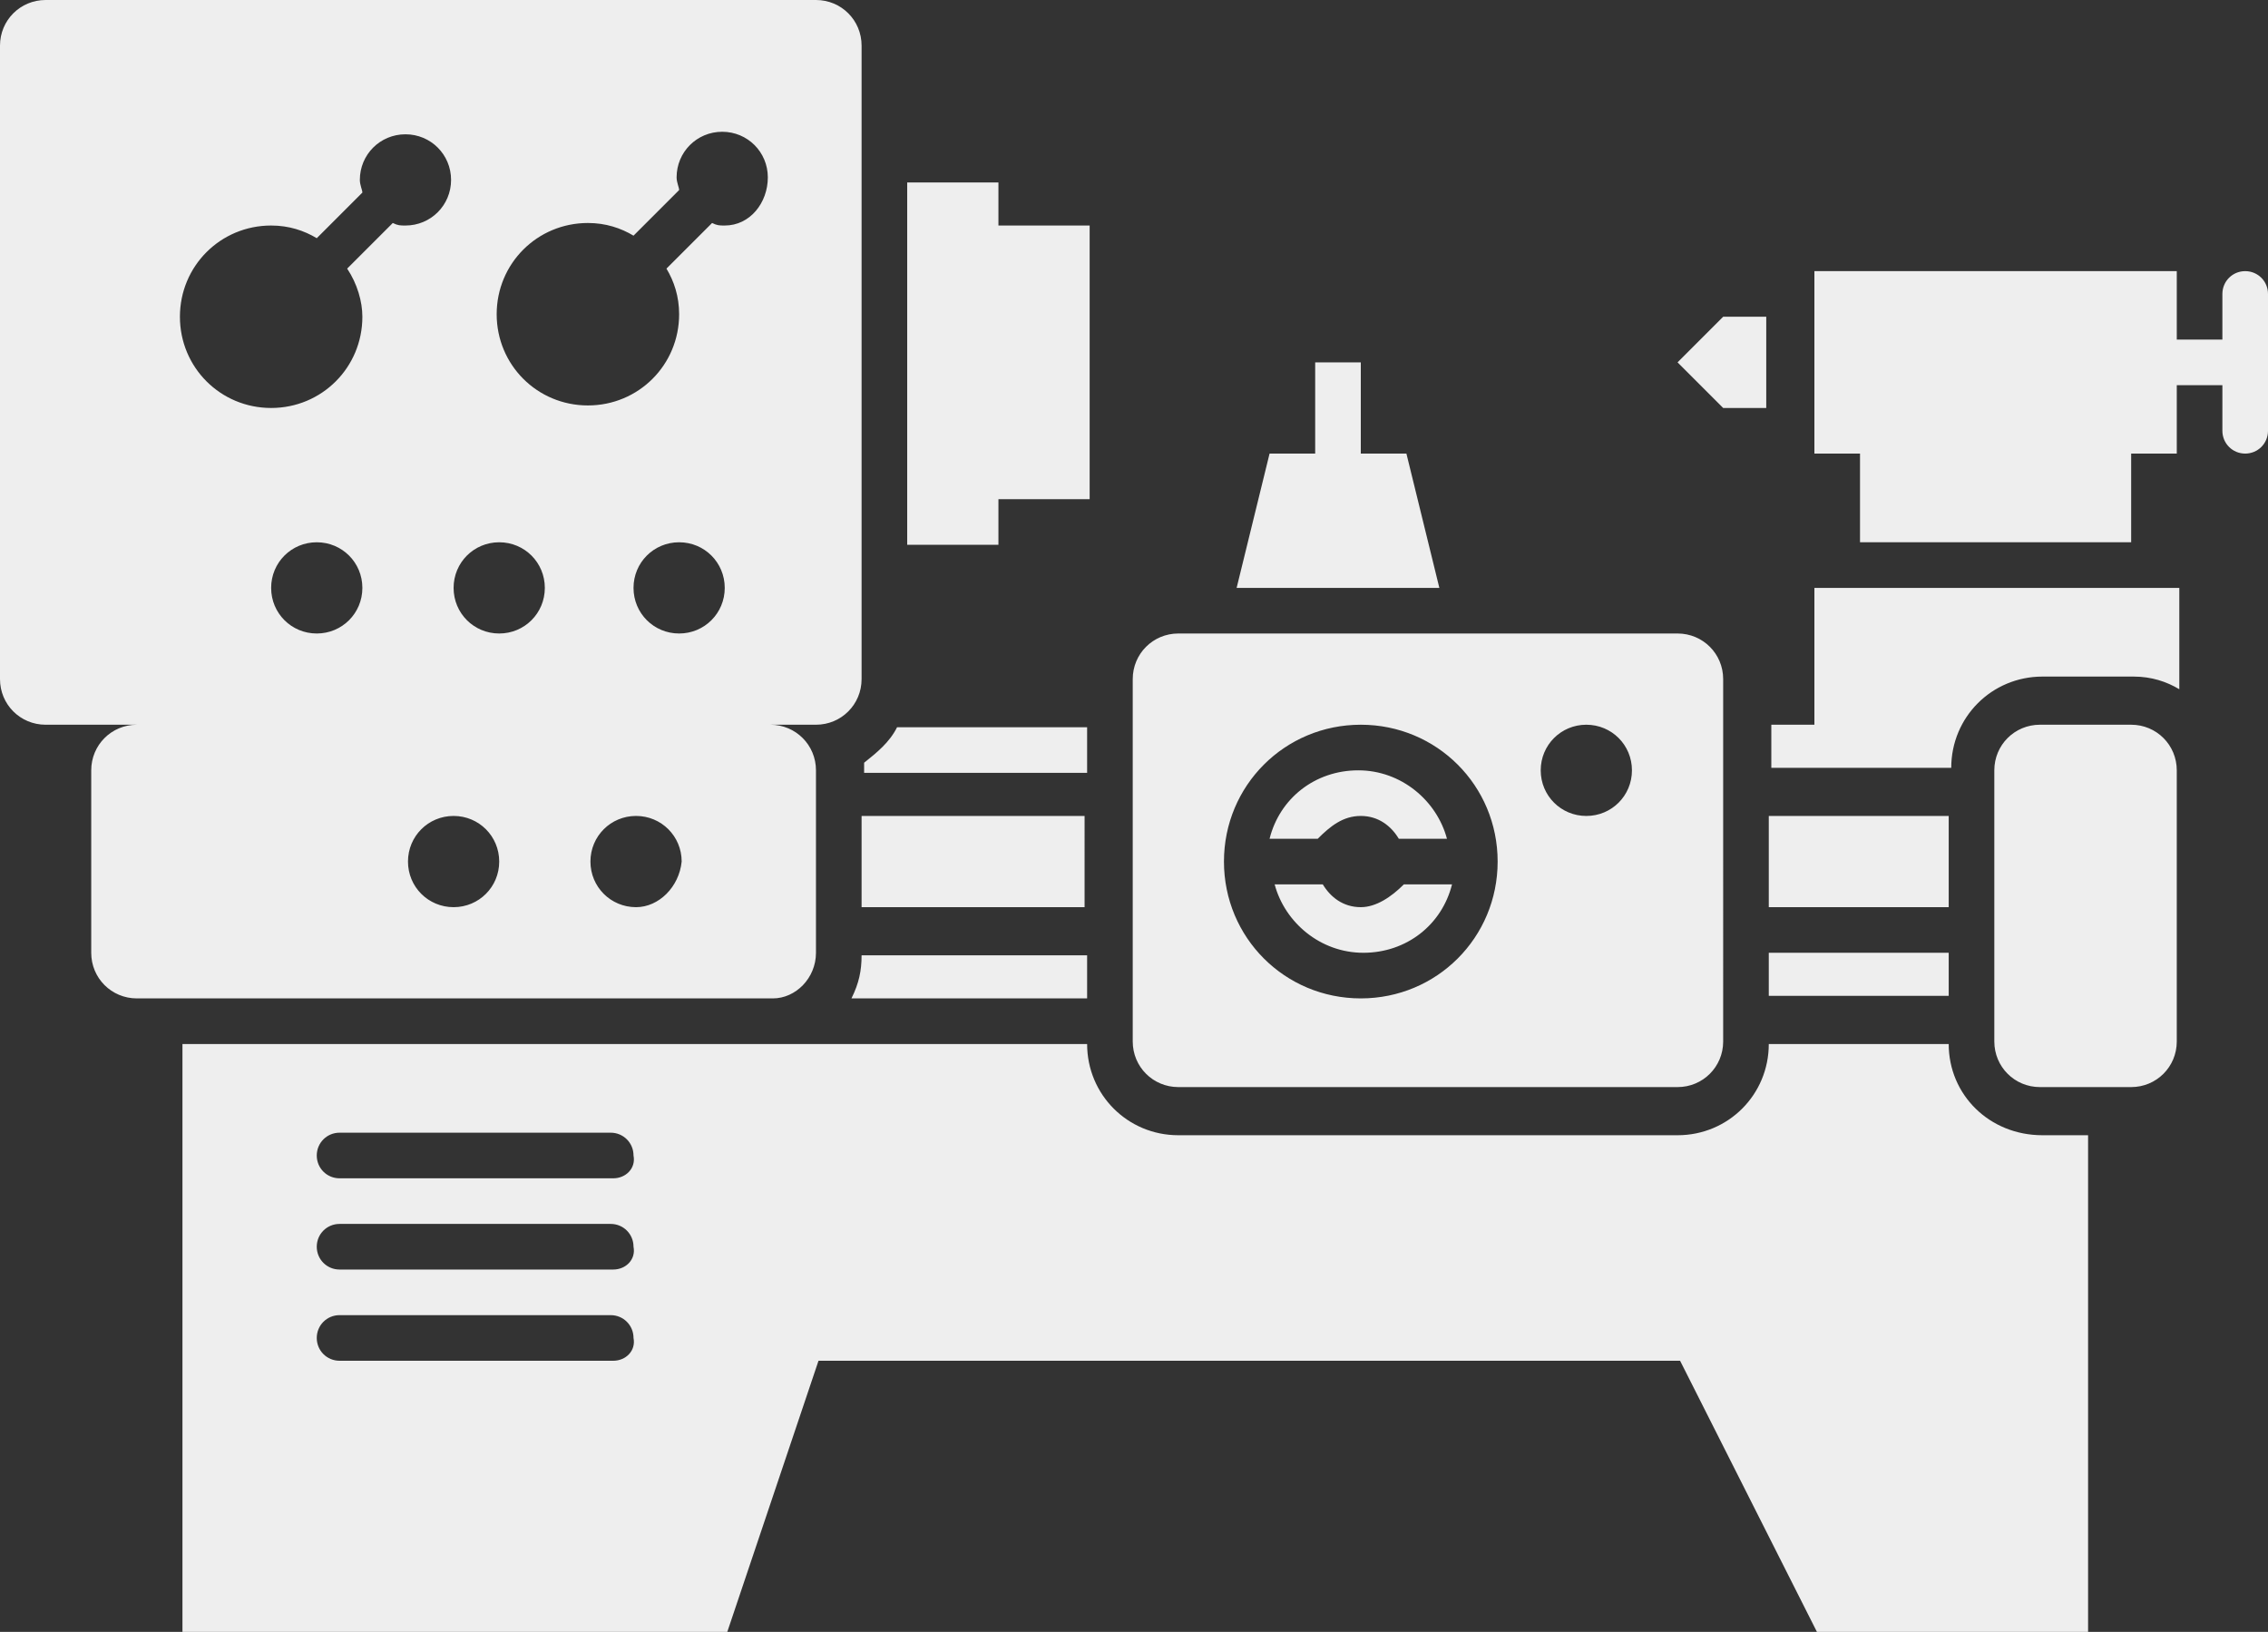 <?xml version="1.0" encoding="utf-8"?>
<!-- Generator: Adobe Illustrator 18.0.0, SVG Export Plug-In . SVG Version: 6.00 Build 0)  -->
<!DOCTYPE svg PUBLIC "-//W3C//DTD SVG 1.1//EN" "http://www.w3.org/Graphics/SVG/1.1/DTD/svg11.dtd">
<svg version="1.1" xmlns="http://www.w3.org/2000/svg" xmlns:xlink="http://www.w3.org/1999/xlink" x="0px" y="0px"
	 viewBox="0 0 89.5 64.4" enable-background="new 0 0 89.5 64.4" xml:space="preserve">
<rect x="0" y="0" width="89.5" height="64.4" fill="#333333" stroke="none"/>
<g id="_x2014_ÎÓÈ_x5F_1" display="none">
	<rect x="-446.3" y="-336" display="inline" fill="#22313F" width="570" height="450"/>
</g>
<g id="_x2014_ÎÓÈ_x5F_2" display="none">
	<g display="inline">
		<path fill="#10AAC3" d="M-303.8-289.5v83.3c0,11.5-9.3,20.8-20.8,20.8h-83.3c-11.5,0-20.8-9.3-20.8-20.8v-83.3
			c0-11.5,9.3-20.8,20.8-20.8h83.3C-313.1-310.4-303.8-301-303.8-289.5z"/>
		<path opacity="0.3" d="M-372.8-285.2c0.5-0.8,1.9-1.4,3.7-1.4c2.1,0,3.9,0.9,3.9,1.9v4l-1.9,1.8h3.8v4l-1.9,1.8h7.7
			c1.1,0,1.9,0.9,1.9,1.9v5.2l2.2-2.1c0.2-0.4,0.4-0.6,0.7-0.6c0.5,0,1,0.8,1,1.8v10.8c0,0.9-0.4,1.6-0.8,1.7l-8,8.1v8.1l-1.9,1.8
			h8.1l3-3c0.3-0.5,0.9-0.9,1.6-0.9h5.8c1.1,0,1.9,0.9,1.9,1.9v13.6c0,0.7-0.4,1.2-0.9,1.6l-9.9,10h5v3.9l-23.7,23.8h-36.4
			c-11.5,0-20.8-9.3-20.8-20.8v-23.1L-372.8-285.2z"/>
		<path fill="#EEEEEE" d="M-373.8-262c0.8-0.8,0.8-2,0-2.7c-0.8-0.8-2-0.8-2.7,0c-0.8,0.8-0.8,2,0,2.7
			C-375.8-261.2-374.6-261.2-373.8-262z M-380.8-253.7h23.2c1.1,0,1.9-0.9,1.9-1.9v-4.8h1.9v4.4c0,1,0.4,1.8,1,1.8
			c0.5,0,1-0.8,1-1.8v-10.8c0-1-0.4-1.8-1-1.8c-0.5,0-1,0.8-1,1.8v4.4h-1.9v-8.7c0-1.1-0.9-1.9-1.9-1.9h-23.2
			c-1.1,0-1.9,0.9-1.9,1.9v15.5C-382.7-254.5-381.8-253.7-380.8-253.7z M-366.3-266.1c1.3-1.3,3.1-1.4,4.6-0.6l2.2-0.7l-0.7,2.2
			c0.8,1.5,0.6,3.4-0.6,4.6c-1.5,1.5-4,1.5-5.5,0C-367.8-262.1-367.8-264.6-366.3-266.1z M-377.9-266.1c1.3-1.3,3.1-1.4,4.6-0.6
			l2.2-0.7l-0.7,2.2c0.8,1.5,0.6,3.4-0.6,4.6c-1.5,1.5-4,1.5-5.5,0C-379.5-262.1-379.5-264.6-377.9-266.1z M-362.2-262
			c0.8-0.8,0.8-2,0-2.7c-0.8-0.8-2-0.8-2.7,0c-0.8,0.8-0.8,2,0,2.7C-364.2-261.2-363-261.2-362.2-262z M-363.4-220.8l7.8-7.8h-27.3
			l7.8,7.8H-363.4z M-365.3-284.6c0-1.1-1.7-1.9-3.9-1.9c-2.1,0-3.9,0.9-3.9,1.9v4h7.7V-284.6z M-375-238.1v-13.7h-2.8v13.7H-375z
			 M-360.6-238.1v-13.7h-2.8v13.7H-360.6z M-363.4-278.8H-375v4h11.6V-278.8z M-363.4-218.9H-375v5.9h-15.5v3.9h42.6v-3.9h-15.5
			V-218.9z M-365.3-251.8h-7.7v4h7.7V-251.8z M-344-240.1h-5.8c-1.1,0-1.9,0.9-1.9,1.9v13.6c0,1.1,0.9,1.9,1.9,1.9h5.8
			c1.1,0,1.9-0.9,1.9-1.9v-13.6C-342.1-239.3-342.9-240.1-344-240.1z M-346.9-226.6c-1.1,0-1.9-0.9-1.9-1.9c0-1.1,0.9-1.9,1.9-1.9
			c1.1,0,1.9,0.9,1.9,1.9C-345-227.4-345.8-226.6-346.9-226.6z M-346.9-232.4c-1.1,0-1.9-0.9-1.9-1.9c0-1.1,0.9-1.9,1.9-1.9
			c1.1,0,1.9,0.9,1.9,1.9C-345-233.3-345.8-232.4-346.9-232.4z M-369.2-242.1l1.9-1.9v-2h-3.9v2L-369.2-242.1z M-353.6-236.3h-34.9
			v5.8h34.9V-236.3z"/>
	</g>
</g>
<g id="_x2014_ÎÓÈ_x5F_3" display="none">
	<g display="inline">
		<path fill="#F39C12" d="M-166.8-289.5v83.3c0,11.5-9.3,20.8-20.8,20.8h-83.3c-11.5,0-20.8-9.3-20.8-20.8v-83.3
			c0-11.5,9.3-20.8,20.8-20.8h83.3C-176.1-310.4-166.8-301-166.8-289.5z"/>
		<path opacity="0.3" d="M-243.8-283.7c1.8-2.2,6.6-3.2,14.5-3.2c10.2,0,15.3,1.8,15.3,5.3v29.1l-1.9,1.8h13.8v4.2l-6.3,6.2v29.7
			c0,0.6-0.3,1.1-0.8,1.4l-23.8,23.8h-38c-11.5,0-20.8-9.3-20.8-20.8v-29.5L-243.8-283.7z"/>
		<path fill="#EEEEEE" d="M-241.8-281.6c0-1.4,5.6-2.6,12.6-2.6c6.9,0,12.6,1.2,12.6,2.6v29.1h2.8v-29.1c0-3.5-5.2-5.3-15.3-5.3
			c-10.2,0-15.3,1.8-15.3,5.3v29.1h2.8V-281.6z M-256.5-250.7v4.2h54.4v-4.2H-256.5z M-223-267.2h-3.1c0,1.7-1.4,3.1-3.1,3.1
			s-3.1-1.4-3.1-3.1h-3.1c0,3.5,2.8,6.3,6.3,6.3C-225.8-260.9-223-263.7-223-267.2z M-229.3-277.4c-4.6,0-8.4,3.8-8.4,8.4h16.7
			C-220.9-273.6-224.6-277.4-229.3-277.4z M-237.6-252.5h16.7v-4.2h-16.7V-252.5z M-239.1-232.5c-0.5-0.5-0.7-1.3-0.5-2l-1.6-1.6
			c-0.9,1.6-0.7,3.7,0.6,5.1c1.4,1.4,3.5,1.6,5.1,0.6l-1.6-1.6C-237.8-231.7-238.6-231.9-239.1-232.5z M-210.4-244.4h-37.7
			c-1.2,0-2.1,0.8-2.1,1.8v32c0,1,0.9,1.8,2.1,1.8h37.7c1.1,0,2.1-0.8,2.1-1.8v-32C-208.3-243.6-209.3-244.4-210.4-244.4z
			 M-239.7-219.3c-1.2,0-2.1-0.9-2.1-2.1c0-1.2,0.9-2.1,2.1-2.1c1.2,0,2.1,0.9,2.1,2.1C-237.6-220.2-238.6-219.3-239.7-219.3z
			 M-233.5-219.3c-1.2,0-2.1-0.9-2.1-2.1c0-1.2,0.9-2.1,2.1-2.1c1.2,0,2.1,0.9,2.1,2.1C-231.4-220.2-232.3-219.3-233.5-219.3z
			 M-233.2-229.5c-2.4,2.5-6.4,2.5-8.9,0c-2.5-2.5-2.5-6.4,0-8.9c2.5-2.5,6.4-2.5,8.9,0C-230.7-235.9-230.7-231.9-233.2-229.5z
			 M-213.6-213h-12.6c-0.6,0-1-0.5-1-1c0-0.6,0.5-1,1-1h12.6c0.6,0,1,0.5,1,1C-212.5-213.5-213-213-213.6-213z M-213.6-217.2h-12.6
			c-0.6,0-1-0.5-1-1c0-0.6,0.5-1.1,1-1.1h12.6c0.6,0,1,0.5,1,1.1C-212.5-217.7-213-217.2-213.6-217.2z M-213.6-221.4h-12.6
			c-0.6,0-1-0.5-1-1.1c0-0.6,0.5-1,1-1h12.6c0.6,0,1,0.5,1,1C-212.5-221.8-213-221.4-213.6-221.4z M-214.6-236c-0.2,0-0.4,0-0.5-0.1
			l-2.1,2.1c0.4,0.6,0.6,1.3,0.6,2.1c0,2.3-1.9,4.2-4.2,4.2c-2.3,0-4.2-1.9-4.2-4.2c0-2.3,1.9-4.2,4.2-4.2c0.8,0,1.5,0.2,2.1,0.6
			l2.1-2.2c0-0.2-0.1-0.3-0.1-0.5c0-1.2,0.9-2.1,2.1-2.1c1.2,0,2.1,0.9,2.1,2.1C-212.5-237-213.5-236-214.6-236z M-239.8-237.5
			l1.6,1.6c0.7-0.2,1.5,0,2,0.5c0.5,0.5,0.7,1.3,0.5,2l1.6,1.6c0.9-1.6,0.7-3.7-0.6-5.1C-236.1-238.3-238.1-238.5-239.8-237.5z"/>
	</g>
</g>
<g id="_x2014_ÎÓÈ_x5F_4" display="none">
	<g display="inline">
		<path fill="#2FCC58" d="M-29.8-289.5v83.3c0,11.5-9.3,20.8-20.8,20.8h-83.3c-11.5,0-20.8-9.3-20.8-20.8v-83.3
			c0-11.5,9.3-20.8,20.8-20.8h83.3C-39.1-310.4-29.8-301-29.8-289.5z"/>
		<path opacity="0.3" d="M-111.3-277.9c0.3-0.5,0.9-0.9,1.6-0.9h11.2l6.4-6.4c0.5-0.8,1.9-1.4,3.7-1.4c2.1,0,3.9,0.9,3.9,1.9v4
			l-1.9,1.8h1.9c1.1,0,1.9,0.9,1.9,1.9v1.9c0,0.7-0.4,1.3-0.9,1.6l-4.1,4.2h24.4v7.7l-3.9,3.8v13.7l-1.9,1.8h5.3
			c1.3,0,2.4,0.9,2.4,1.9v25.2c0,0,0,0.1,0,0.1l-1.8,1.8h3.8v3.9L-83-185.4h-50.9c-11.5,0-20.8-9.3-20.8-20.8v-28.3L-111.3-277.9z"
			/>
		<path fill="#EEEEEE" d="M-109.7-273h25.2c1.1,0,1.9-0.9,1.9-1.9v-1.9c0-1.1-0.9-1.9-1.9-1.9h-25.2c-1.1,0-1.9,0.9-1.9,1.9v1.9
			C-111.6-273.9-110.7-273-109.7-273z M-84.5-284.6c0-1.1-1.7-1.9-3.9-1.9c-2.1,0-3.9,0.9-3.9,1.9v4h7.7V-284.6z M-98.1-271.2h-11.6
			v13.6h11.6V-271.2z M-103.9-244l1.9-1.9v-2h-3.9v2L-103.9-244z M-100-255.7h-7.7v5.9h7.7V-255.7z M-116.5-258.4c0.5,0,1-0.8,1-1.7
			v-4.2h1.9v2.9h2v-7.7h-2v2.9h-1.9v-4.2c0-1-0.4-1.7-1-1.7c-0.5,0-1,0.8-1,1.7v10.4C-117.4-259.1-117-258.4-116.5-258.4z
			 M-96.2-261.4h33v-7.7h-33V-261.4z M-74.8-259.6v15.7h7.7v-15.7H-74.8z M-118.4-226.6c0.5,0,1-0.4,1-1v-1.9h1.9v2.9h33v-7.7h-33
			v2.9h-1.9v-1.9c0-0.5-0.4-1-1-1c-0.5,0-1,0.4-1,1v5.8C-119.4-227-118.9-226.6-118.4-226.6z M-82.5-224.7H-111l28.5,6.9V-224.7z
			 M-125.2-213v3.9h65.8v-3.9H-125.2z M-72.3-233.5c-0.8,0.8-0.8,2,0,2.7c0.8,0.8,2,0.8,2.7,0c0.8-0.8,0.8-2,0-2.7
			C-70.4-234.3-71.6-234.3-72.3-233.5z M-78.2-242.1c-1.3,0-2.4,0.9-2.4,1.9v25.2c0,0,0,0.1,0,0.1h19.3c0,0,0-0.1,0-0.1v-25.2
			c0-1.1-1.1-1.9-2.4-1.9H-78.2z M-73.9-220.8c-1.1,0-1.9-0.9-1.9-1.9c0-1.1,0.9-1.9,1.9-1.9c1.1,0,1.9,0.9,1.9,1.9
			C-71.9-221.6-72.8-220.8-73.9-220.8z M-73.7-229.4c-1.5-1.5-1.5-4,0-5.5c1.3-1.3,3.1-1.5,4.6-0.6l2.2-0.7l-0.7,2.2
			c0.8,1.5,0.6,3.4-0.6,4.6C-69.8-227.9-72.2-227.9-73.7-229.4z M-68.1-220.8c-1.1,0-1.9-0.9-1.9-1.9c0-1.1,0.9-1.9,1.9-1.9
			c1.1,0,1.9,0.9,1.9,1.9C-66.1-221.6-67-220.8-68.1-220.8z M-111.6-236.2h15.5v-3.9h-15.5V-236.2z"/>
	</g>
</g>
<g id="_x2014_ÎÓÈ_x5F_5" display="none">
	<g display="inline">
		<path fill="#EF4836" d="M107.2-289.5v83.3c0,11.5-9.3,20.8-20.8,20.8H3.1c-11.5,0-20.8-9.3-20.8-20.8v-83.3
			c0-11.5,9.3-20.8,20.8-20.8h83.3C97.9-310.4,107.2-301,107.2-289.5z"/>
		<path opacity="0.3" d="M17.8-279.4c0.5-0.8,1.9-1.4,3.7-1.4c2.1,0,3.9,0.9,3.9,1.9v7.8l-1.9,1.8h2.8c1.3,0,2.4,1.1,2.4,2.4v2.7
			l21.2-21.1c0.5-0.8,1.9-1.4,3.7-1.4c2.1,0,3.9,0.9,3.9,1.9v4l-1.9,1.8h3.9v7.8l-1.8,1.8h3.8c1.1,0,1.9,0.9,1.9,1.9v3.8l1.8-1.8
			h8.8v7.7l-19.5,19.5h3.1v3.9l-1.8,1.8H67v1.6l2-1.9c0.1-0.4,0.5-0.6,0.9-0.6c0.5,0,1,0.4,1,1v5.8c0,0.4-0.3,0.8-0.6,0.9L57.6-213
			h20.1v3.9L54-185.4H3.1c-11.5,0-20.8-9.3-20.8-20.8v-37.6L17.8-279.4z"/>
		<path fill="#EEEEEE" d="M47.6-261.4c0.7,0,1.3,0.4,1.7,1h2.1c-0.4-1.7-1.9-2.9-3.7-2.9c-1.8,0-3.3,1.2-3.7,2.9H46
			C46.3-261,46.9-261.4,47.6-261.4z M39.9-249.8h21.3c1.1,0,1.9-0.9,1.9-1.9v-15.5c0-1.1-0.9-1.9-1.9-1.9H39.9
			c-1.1,0-1.9,0.9-1.9,1.9v15.5C38-250.7,38.8-249.8,39.9-249.8z M57.3-265.3c1.1,0,1.9,0.9,1.9,1.9c0,1.1-0.9,1.9-1.9,1.9
			c-1.1,0-1.9-0.9-1.9-1.9C55.4-264.4,56.2-265.3,57.3-265.3z M47.6-265.3c3.2,0,5.8,2.6,5.8,5.8c0,3.2-2.6,5.8-5.8,5.8
			c-3.2,0-5.8-2.6-5.8-5.8C41.8-262.7,44.4-265.3,47.6-265.3z M47.6-255.6c1.8,0,3.3-1.2,3.7-2.9h-2.1c-0.3,0.6-1,1-1.7,1
			s-1.3-0.4-1.7-1h-2.1C44.3-256.8,45.8-255.6,47.6-255.6z M57.3-284.6c0-1.1-1.7-1.9-3.9-1.9c-2.1,0-3.9,0.9-3.9,1.9v4h7.7V-284.6z
			 M16.8-247.9h9.5c1.3,0,2.4-1.1,2.4-2.4v-16.6c0-1.3-1.1-2.4-2.4-2.4h-9.5c-1.3,0-2.4,1.1-2.4,2.4v16.6
			C14.4-248.9,15.5-247.9,16.8-247.9z M21.5-263.4c1.1,0,1.9,0.9,1.9,1.9c0,1.1-0.9,1.9-1.9,1.9c-1.1,0-1.9-0.9-1.9-1.9
			C19.6-262.5,20.4-263.4,21.5-263.4z M21.5-257.5c1.1,0,1.9,0.9,1.9,1.9c0,1.1-0.9,1.9-1.9,1.9c-1.1,0-1.9-0.9-1.9-1.9
			C19.6-256.7,20.4-257.5,21.5-257.5z M25.4-246h-7.7v9.9h7.7V-246z M25.4-278.8c0-1.1-1.7-1.9-3.9-1.9c-2.1,0-3.9,0.9-3.9,1.9v7.8
			h7.7V-278.8z M51.5-239.2l1.9-1.9v-2h-3.9v2L51.5-239.2z M73.8-265.3H65v8.7l8.8-1V-265.3z M59.3-278.8H43.8v7.8h15.5V-278.8z
			 M29.2-217.3l35.9-4.7v-2.8H29.2V-217.3z M36.1-265.3h-5.7v12.6l5.7-0.6V-265.3z M29.2-226.6H67v-1.9h1.9v1.9c0,0.5,0.4,1,1,1
			c0.5,0,1-0.4,1-1v-5.8c0-0.5-0.4-1-1-1c-0.5,0-1,0.4-1,1v1.9H67v-1.9H29.1c0.1,0.4,0.1,0.7,0.1,1.1V-226.6z M55.4-248h-7.7v3h7.7
			V-248z M15.7-231.3v15.2c0,0.4,0.1,0.8,0.2,1.2h11.3c0.1-0.4,0.2-0.8,0.2-1.2v-15.2c0-1.7-0.9-3-1.9-3h-7.7
			C16.6-234.3,15.7-233,15.7-231.3z M11.8-213v3.9h65.8v-3.9H11.8z M45.7-234.2h11.6v-3.9H45.7V-234.2z"/>
	</g>
</g>
<g id="_x2014_ÎÓÈ_x5F_6" display="none">
	<g display="inline">
		<path fill="#2FCC58" d="M-303.8-152.5v83.3c0,11.5-9.3,20.8-20.8,20.8h-83.3c-11.5,0-20.8-9.3-20.8-20.8v-83.3
			c0-11.5,9.3-20.8,20.8-20.8h83.3C-313.1-173.4-303.8-164-303.8-152.5z"/>
		<path opacity="0.3" d="M-357-48.4h-50.9c-11.5,0-20.8-9.3-20.8-20.8v-35.3l37.3-37.4h18.9l6.4-6.4c0.5-0.8,1.9-1.4,3.7-1.4
			c2.1,0,3.9,0.9,3.9,1.9v4l-1.8,1.8h1.9v1.9l1.8-1.9h13.6l9.7,38.7v5.9l-1.9,1.8h1.9v23.2L-357-48.4z"/>
		<path fill="#EEEEEE" d="M-379.8-112.8l1.9-1.9v-2h-3.9v2L-379.8-112.8z M-358.5-147.6c0-1.1-1.7-1.9-3.9-1.9
			c-2.1,0-3.9,0.9-3.9,1.9v4h7.7V-147.6z M-375.9-124.5h-7.7v5.9h7.7V-124.5z M-343-141.8h-13.5v44.6h23.2v-5.9L-343-141.8z
			 M-364.3-97.3v-5.8h-31v1.9h-1.9v-1.9c0-0.5-0.4-1-1-1c-0.5,0-1,0.4-1,1v5.8c0,0.5,0.4,1,1,1c0.5,0,1-0.4,1-1v-1.9h1.9v1.9H-364.3
			z M-385.6-105h13.5v-3.9h-13.5V-105z M-381.2-132.7c-0.5-0.5-0.7-1.2-0.5-1.9l-1.5-1.5c-0.9,1.5-0.7,3.4,0.6,4.7
			c1.3,1.3,3.2,1.5,4.7,0.6l-1.5-1.5C-380-132.1-380.7-132.2-381.2-132.7z M-382.6-136.8C-382.6-136.8-382.6-136.8-382.6-136.8
			L-382.6-136.8C-382.5-136.8-382.5-136.8-382.6-136.8z M-381.8-137.4l1.5,1.5c0.6-0.2,1.4,0,1.9,0.5c0.5,0.5,0.7,1.2,0.5,1.9
			l1.5,1.5c0.9-1.5,0.7-3.4-0.6-4.7C-378.4-138.1-380.3-138.3-381.8-137.4z M-358.4-141.8h-33v15.5h33V-141.8z M-375.7-130
			c-2.3,2.3-5.9,2.3-8.2,0c-2.3-2.3-2.3-5.9,0-8.2c2.3-2.3,5.9-2.3,8.2,0C-373.4-135.9-373.4-132.3-375.7-130z M-391.4-85.7
			l15.5,13.5h42.6v-23.2h-58.1V-85.7z M-351.7-89.6h11.6c0.5,0,1,0.4,1,1c0,0.5-0.4,1-1,1h-11.6c-0.5,0-1-0.4-1-1
			C-352.7-89.2-352.3-89.6-351.7-89.6z M-351.7-85.7h11.6c0.5,0,1,0.4,1,1c0,0.5-0.4,1-1,1h-11.6c-0.5,0-1-0.4-1-1
			C-352.7-85.3-352.3-85.7-351.7-85.7z M-351.7-81.8h11.6c0.5,0,1,0.4,1,1c0,0.5-0.4,1-1,1h-11.6c-0.5,0-1-0.4-1-1
			C-352.7-81.4-352.3-81.8-351.7-81.8z M-377.9-91.5c1.1,0,1.9,0.9,1.9,1.9c0,1.1-0.9,1.9-1.9,1.9c-1.1,0-1.9-0.9-1.9-1.9
			C-379.8-90.7-378.9-91.5-377.9-91.5z M-383.7-91.5c1.1,0,1.9,0.9,1.9,1.9c0,1.1-0.9,1.9-1.9,1.9c-1.1,0-1.9-0.9-1.9-1.9
			C-385.6-90.7-384.8-91.5-383.7-91.5z"/>
	</g>
</g>
<g id="_x2014_ÎÓÈ_x5F_7" display="none">
	<g display="inline">
		<path fill="#EF4836" d="M-166.8-152.5v83.3c0,11.5-9.3,20.8-20.8,20.8h-83.3c-11.5,0-20.8-9.3-20.8-20.8v-83.3
			c0-11.5,9.3-20.8,20.8-20.8h83.3C-176.1-173.4-166.8-164-166.8-152.5z"/>
		<path opacity="0.3" d="M-262.1-144h56.7l5.7,6.7v2.2l-1.8,1.7v1.8l-1.9,1.8h1.9c1,0,1.8,0.8,1.8,1.8v7.2c0,0.6-0.4,1.2-0.9,1.5
			l-6.3,6.5v0.5l2.4-2.3c0.3-0.5,0.8-0.8,1.3-0.8h12.5c1,0,1.8,1.2,1.8,2.6v23.4c0,1.1-0.5,2-1.1,2.4l-2,2h1.3v12.5l-24.1,24.1h-56
			c-11.5,0-20.8-9.3-20.8-20.8v-45.1L-262.1-144z"/>
		<path fill="#EEEEEE" d="M-255.2-94h42.9v-3.2h-42.9V-94z M-199.7-120.8v-7.2c0-1-0.8-1.8-1.8-1.8h-7.2c-1,0-1.8,0.8-1.8,1.8v7.2
			c0,1,0.8,1.8,1.8,1.8h7.2C-200.5-119-199.7-119.8-199.7-120.8z M-265.9-119h7.2c1,0,1.8-0.8,1.8-1.8v-7.2c0-1-0.8-1.8-1.8-1.8
			h-7.2c-1,0-1.8,0.8-1.8,1.8v7.2C-267.7-119.8-266.9-119-265.9-119z M-235.5-115.4v5.3h3.6v-5.3H-235.5z M-240.9-104.7v3.6h14.3
			v-3.6l-3.6-3.6h-7.2L-240.9-104.7z M-265.9-131.6h7.2l0,0v-3.5h50.1v3.5h7.2v-3.5h1.8v-2.2l-5.7-6.7h-56.7l-5.7,6.7v2.2h1.8
			V-131.6z M-208.7-94h1.7v-18.8c0-2.2,1.2-3.9,2.9-4.3h-4.6V-94z M-265.9-117.2V-94h7.2v-23.2l0,0H-265.9z M-212.3-127.9h-42.8v7.2
			h16.1v3.6h10.7v-3.6h16.1V-127.9z M-197-102.9c-1,0-1.8,0.8-1.8,1.8c0,1,0.8,1.8,1.8,1.8c1,0,1.8-0.8,1.8-1.8
			C-195.2-102.1-196-102.9-197-102.9z M-190.8-115.4h-12.5c-1,0-1.8,1.2-1.8,2.6v23.4c0,1.4,0.8,2.6,1.8,2.6h12.5
			c1,0,1.8-1.2,1.8-2.6v-23.4C-189-114.3-189.8-115.4-190.8-115.4z M-199.7-90.4c-1,0-1.8-0.8-1.8-1.8c0-1,0.8-1.8,1.8-1.8
			c1,0,1.8,0.8,1.8,1.8C-198-91.2-198.8-90.4-199.7-90.4z M-200.5-101.1c0-1.6,1.1-3,2.6-3.4l1-1.9l1,1.9c1.5,0.4,2.6,1.8,2.6,3.4
			c0,2-1.6,3.6-3.6,3.6C-198.9-97.5-200.5-99.1-200.5-101.1z M-194.4-90.4c-1,0-1.8-0.8-1.8-1.8c0-1,0.8-1.8,1.8-1.8
			c1,0,1.8,0.8,1.8,1.8C-192.6-91.2-193.4-90.4-194.4-90.4z M-192.6-108.3h-8.9v-3.6h8.9V-108.3z M-207-89.4v-2.8h-62.6v19.7h21.5
			l3.6-8.9h21.5l3.6,8.9h28.6V-85h-12.5C-205.4-85-207-86.9-207-89.4z M-252.5-77.8h-10.7c-0.5,0-0.9-0.4-0.9-0.9
			c0-0.5,0.4-0.9,0.9-0.9h10.7c0.5,0,0.9,0.4,0.9,0.9C-251.6-78.2-252-77.8-252.5-77.8z M-252.5-81.4h-10.7c-0.5,0-0.9-0.4-0.9-0.9
			c0-0.5,0.4-0.9,0.9-0.9h10.7c0.5,0,0.9,0.4,0.9,0.9C-251.6-81.8-252-81.4-252.5-81.4z M-252.5-85h-10.7c-0.5,0-0.9-0.4-0.9-0.9
			c0-0.5,0.4-0.9,0.9-0.9h10.7c0.5,0,0.9,0.4,0.9,0.9C-251.6-85.4-252-85-252.5-85z"/>
	</g>
</g>
<g id="_x2014_ÎÓÈ_x5F_8" display="none">
	<g display="inline">
		<path fill="#10AAC3" d="M-29.8-152.5v83.3c0,11.5-9.3,20.8-20.8,20.8h-83.3c-11.5,0-20.8-9.3-20.8-20.8v-83.3
			c0-11.5,9.3-20.8,20.8-20.8h83.3C-39.1-173.4-29.8-164-29.8-152.5z"/>
		<path opacity="0.3" d="M-124.5-144l21.5-1.8h14.3v7.2l-1.8,1.8v5.3l-1.8,1.8v3.5l-1.8,1.8v1.7l-1.8,1.8l-7.2,7.2v3.6l-5.4,5.4h4
			l10.3-10.7h1.8v3.6h1.8l0.9,1.8l-1.9,1.8h11.7l7.2-7.2h1.7l1.8-1.8h14.3v2.4l1.9-1.8c0.1-0.3,0.4-0.6,0.8-0.6
			c0.5,0,0.9,0.4,0.9,0.9v5.4c0,0.4-0.3,0.7-0.6,0.8l-5.3,5.4h2.3c1,0,1.8,0.8,1.8,1.8v10.7c0,0.6-0.3,1.2-0.9,1.5l-2,2.1h1.1v16.1
			l-24.1,24.1h-55.1c-11.5,0-20.8-9.3-20.8-20.8v-44.4L-124.5-144z"/>
		<path fill="#EEEEEE" d="M-90.5-111.8h-1.8v-3.6h-1.8v3.6h-1.8l-0.9,1.7h7.1L-90.5-111.8z M-101.2-106.5v14.3c0,1,0.8,1.8,1.8,1.8
			h19.7c1,0,1.8-0.8,1.8-1.8v-14.3c0-1-0.8-1.8-1.8-1.8h-19.7C-100.4-108.2-101.2-107.4-101.2-106.5z M-83.3-104.7
			c1,0,1.8,0.8,1.8,1.8c0,1-0.8,1.8-1.8,1.8c-1,0-1.8-0.8-1.8-1.8C-85.1-103.9-84.3-104.7-83.3-104.7z M-92.3-104.7
			c3,0,5.4,2.4,5.4,5.4c0,3-2.4,5.4-5.4,5.4c-3,0-5.4-2.4-5.4-5.4C-97.6-102.3-95.2-104.7-92.3-104.7z M-92.3-97.5
			c-0.7,0-1.2-0.4-1.5-0.9h-1.9c0.4,1.5,1.8,2.7,3.5,2.7c1.7,0,3.1-1.1,3.5-2.7h-1.9C-91-97.9-91.6-97.5-92.3-97.5z M-92.3-101.1
			c0.7,0,1.2,0.4,1.5,0.9h1.9c-0.4-1.5-1.8-2.7-3.5-2.7c-1.7,0-3.1,1.1-3.5,2.7h1.9C-93.5-100.7-92.9-101.1-92.3-101.1z
			 M-110.1-92.6c0,0.2,0,0.3,0,0.5h7.1v-3.5h-7.1V-92.6z M-103.1-104.7h-7.1v1.7h7.1V-104.7z M-65.5-95.7h-10.6v3.5h10.6V-95.7z
			 M-103.1-101.1h-7.1v3.6h7.1V-101.1z M-65.5-101.1h-10.6v3.6h10.6V-101.1z M-61.8-106.5h5.4v-1.7h-10.7v3.5h-8.9v1.7h10.6
			C-65.4-104.9-63.8-106.5-61.8-106.5z M-103-119h-3.6v-1.8h-3.6v12.5h3.6v-1.8h3.6V-119z M-54.7-104.7h-7.2c-1,0-1.8,0.8-1.8,1.8
			v10.7c0,1,0.8,1.8,1.8,1.8h7.2c1,0,1.8-0.8,1.8-1.8v-10.7C-52.9-103.9-53.7-104.7-54.7-104.7z M-52-117.2c-0.5,0-0.9,0.4-0.9,0.9
			v1.8h-1.8v-2.7H-69v7.2h14.3v-2.7h1.8v1.8c0,0.5,0.4,0.9,0.9,0.9c0.5,0,0.9-0.4,0.9-0.9v-5.4C-51.1-116.8-51.5-117.2-52-117.2z
			 M-70.8-111.8v-3.6h-1.7l-1.8,1.8l1.8,1.8H-70.8z M-94.1-122.6v-1.7h-3.6v1.7l1.8,1.8L-94.1-122.6z M-99.4-127.9v1.7h7.2v-3.5
			h-2.4C-96-128.5-97.7-127.9-99.4-127.9z M-108.4-136.8v5.3h2.7c-0.6-1.1-1-2.3-1-3.6c0-0.6,0.1-1.2,0.2-1.7H-108.4z M-104.5-140.2
			c1.4-1.4,3.2-2.1,5.1-2.1c1.9,0,3.7,0.8,5.1,2.1c0.5,0.5,0.8,1,1.2,1.5h4.5v-7.2H-103l-21.5,1.8v5.4h18.8
			C-105.4-139.2-105-139.7-104.5-140.2z M-90.5-131.5v-5.3h-2c0.1,0.6,0.2,1.1,0.2,1.7c0,1.3-0.3,2.5-1,3.6H-90.5z M-115.5-136.8
			h-9.4l-3.1,12.4h12.5V-136.8z M-95.6-131.3c2.1-2.1,2.1-5.5,0-7.6c-2.1-2.1-5.5-2.1-7.6,0c-2.1,2.1-2.1,5.5,0,7.6
			C-101.1-129.2-97.7-129.2-95.6-131.3z M-96.9-132.5C-96.9-132.5-96.9-132.5-96.9-132.5L-96.9-132.5
			C-96.9-132.6-96.9-132.5-96.9-132.5z M-96.9-137.6c1.2,1.2,1.4,3,0.5,4.3l-1.4-1.4c0.2-0.6,0-1.3-0.5-1.7
			c-0.5-0.5-1.1-0.6-1.7-0.5l-1.4-1.4C-99.9-139-98.1-138.8-96.9-137.6z M-102.5-136.9l1.4,1.4c-0.2,0.6,0,1.3,0.5,1.7
			c0.5,0.5,1.1,0.6,1.7,0.5l1.4,1.4c-1.4,0.8-3.2,0.6-4.3-0.5C-103.1-133.7-103.3-135.5-102.5-136.9z M-111.9-92.6v-27.6
			c0-1.3-0.8-2.3-1.8-2.3h-17.9c-1,0-1.8,1-1.8,2.3v27.6c0,1.3,0.8,2.3,1.8,2.3h17.9C-112.8-90.3-111.9-91.4-111.9-92.6z
			 M-126.3-99.3c-1,0-1.8-0.8-1.8-1.8c0-1,0.8-1.8,1.8-1.8c1,0,1.8,0.8,1.8,1.8C-124.5-100.1-125.3-99.3-126.3-99.3z M-119.1-99.3
			c-1,0-1.8-0.8-1.8-1.8c0-1,0.8-1.8,1.8-1.8c1,0,1.8,0.8,1.8,1.8C-117.3-100.1-118.1-99.3-119.1-99.3z M-117.3-113.6
			c-0.2,0-0.3,0-0.5-0.1l-1.8,1.8c0.3,0.5,0.5,1.1,0.5,1.8c0,2-1.6,3.6-3.6,3.6c-2,0-3.6-1.6-3.6-3.6c0-2,1.6-3.6,3.6-3.6
			c0.7,0,1.3,0.2,1.8,0.5l1.8-1.8c0-0.1-0.1-0.3-0.1-0.5c0-1,0.8-1.8,1.8-1.8c1,0,1.8,0.8,1.8,1.8
			C-115.5-114.4-116.3-113.6-117.3-113.6z M-65-90.3h-11.7c-0.6,1.1-1.8,1.8-3.1,1.8h-19.7c-1.3,0-2.5-0.7-3.1-1.8h-8.2
			c-0.7,1.1-1.7,1.8-3,1.8h-16.1v16.1h21.5l3.6-10.7h34l5.4,10.7h10.7v-16.1h-7.2C-63.2-88.5-64.3-89.2-65-90.3z M-112.8-76.9h-10.7
			c-0.5,0-0.9-0.4-0.9-0.9c0-0.5,0.4-0.9,0.9-0.9h10.7c0.5,0,0.9,0.4,0.9,0.9C-111.9-77.3-112.3-76.9-112.8-76.9z M-112.8-80.5
			h-10.7c-0.5,0-0.9-0.4-0.9-0.9c0-0.5,0.4-0.9,0.9-0.9h10.7c0.5,0,0.9,0.4,0.9,0.9C-111.9-80.9-112.3-80.5-112.8-80.5z
			 M-112.8-84.1h-10.7c-0.5,0-0.9-0.4-0.9-0.9c0-0.5,0.4-0.9,0.9-0.9h10.7c0.5,0,0.9,0.4,0.9,0.9C-111.9-84.5-112.3-84.1-112.8-84.1
			z"/>
	</g>
</g>
<g id="_x2014_ÎÓÈ_x5F_9">
	<g>
		<path display="none" fill="#F39C12" d="M107.2-152.5v83.3c0,11.5-9.3,20.8-20.8,20.8H3.1c-11.5,0-20.8-9.3-20.8-20.8v-83.3
			c0-11.5,9.3-20.8,20.8-20.8h83.3C97.9-173.4,107.2-164,107.2-152.5z"/>
		<path display="none" opacity="0.3" d="M19.7-144h12.5v19.7l16.1-16.1H61l3.5-3.6h8.9l12.5,37.6V-94l-1.8,1.8v19.7L60-48.4H3.1
			c-11.5,0-20.8-9.3-20.8-20.8v-37.4L19.7-144z"/>
		<path fill="#EEEEEE" d="M39.4-104.7H59v-3.6H39.4V-104.7z M62.6-140.5H48.3v7.2h14.3V-140.5z M53.7-120.8l1.8-1.8v-1.7h-3.6v1.7
			L53.7-120.8z M57.3-131.5h-7.2v5.3h7.2V-131.5z M37.6-111.8h3.6v-10.7h-3.6v-1.8H34v14.3h3.6V-111.8z M12-110.4
			c0.7-0.7,0.7-1.8,0-2.5c-0.7-0.7-1.8-0.7-2.5,0c-0.7,0.7-0.7,1.8,0,2.5C10.2-109.7,11.3-109.7,12-110.4z M32.2-144.1H19.7
			L3.6-126.2v34h1.7V-94h26.9V-144.1z M18.9-114.2c1.2-1.2,2.9-1.3,4.3-0.6l2.1-0.7l-0.7,2.1c0.8,1.4,0.6,3.1-0.6,4.3
			c-1.4,1.4-3.7,1.4-5.1,0C17.5-110.5,17.5-112.8,18.9-114.2z M8.2-114.2c1.2-1.2,2.9-1.3,4.3-0.6l2.1-0.7l-0.7,2.1
			c0.8,1.4,0.6,3.1-0.6,4.3c-1.4,1.4-3.7,1.4-5.1,0C6.8-110.5,6.8-112.8,8.2-114.2z M16.1-102.9c-0.2,0-0.3,0-0.5-0.1l-1.8,1.8
			c0.3,0.5,0.5,1.1,0.5,1.8c0,2-1.6,3.6-3.6,3.6c-2,0-3.6-1.6-3.6-3.6c0-2,1.6-3.6,3.6-3.6c0.7,0,1.3,0.2,1.8,0.5l1.8-1.8
			c0-0.1-0.1-0.3-0.1-0.5c0-1,0.8-1.8,1.8-1.8c1,0,1.8,0.8,1.8,1.8C17.9-103.7,17.1-102.9,16.1-102.9z M26.8-102.9
			c-0.2,0-0.3,0-0.5-0.1l-1.8,1.8c0.3,0.5,0.5,1.1,0.5,1.8c0,2-1.6,3.6-3.6,3.6c-2,0-3.6-1.6-3.6-3.6c0-2,1.6-3.6,3.6-3.6
			c0.7,0,1.3,0.2,1.8,0.5l1.8-1.8c0-0.1-0.1-0.3-0.1-0.5c0-1,0.8-1.8,1.8-1.8c1,0,1.8,0.8,1.8,1.8C28.6-103.7,27.8-102.9,26.8-102.9
			z M22.7-110.4c0.7-0.7,0.7-1.8,0-2.5c-0.7-0.7-1.8-0.7-2.5,0c-0.7,0.7-0.7,1.8,0,2.5C20.9-109.7,22-109.7,22.7-110.4z M73.4-144.1
			h-8.9v41.2H35.8v8.9h50.1v-12.5L73.4-144.1z M75.2-101.1c-1,0-1.8-0.8-1.8-1.8c0-1,0.8-1.8,1.8-1.8c1,0,1.8,0.8,1.8,1.8
			C76.9-101.9,76.1-101.1,75.2-101.1z M75.2-106.5c-1,0-1.8-0.8-1.8-1.8c0-1,0.8-1.8,1.8-1.8c1,0,1.8,0.8,1.8,1.8
			C76.9-107.3,76.1-106.5,75.2-106.5z M7.2-72.5h18.3l3.7-7.2h33l3.7,7.2h18.3v-19.7H7.2V-72.5z M13.4-88.6h10.7
			c0.5,0,0.9,0.4,0.9,0.9s-0.4,0.9-0.9,0.9H13.4c-0.5,0-0.9-0.4-0.9-0.9S12.9-88.6,13.4-88.6z M13.4-85h10.7c0.5,0,0.9,0.4,0.9,0.9
			c0,0.5-0.4,0.9-0.9,0.9H13.4c-0.5,0-0.9-0.4-0.9-0.9C12.5-84.6,12.9-85,13.4-85z M13.4-81.4h10.7c0.5,0,0.9,0.4,0.9,0.9
			c0,0.5-0.4,0.9-0.9,0.9H13.4c-0.5,0-0.9-0.4-0.9-0.9C12.5-81,12.9-81.4,13.4-81.4z"/>
	</g>
</g>
<g id="_x2014_ÎÓÈ_x5F_10" display="none">
	<g display="inline">
		<path fill="#F39C12" d="M-303.8-15.5v83.3c0,11.5-9.3,20.8-20.8,20.8h-83.3c-11.5,0-20.8-9.3-20.8-20.8v-83.3
			c0-11.5,9.3-20.8,20.8-20.8h83.3C-313.1-36.4-303.8-27-303.8-15.5z"/>
		<path opacity="0.3" d="M-393.8-2.2c0.5-0.8,1.8-1.3,3.4-1.3c2,0,3.6,0.8,3.6,1.9v3.6l1.8-1.9h8.2l2.8-2.7c0.3-0.5,0.8-0.9,1.5-0.9
			h19.7c1,0,1.8,0.8,1.8,1.8V2l1.8-1.9h10.4l2.3-2.3c0.5-0.8,1.8-1.3,3.4-1.3c2,0,3.6,0.8,3.6,1.9V43l-1.9,1.8h5.5v19.7l-24,24.2
			h-57.9c-11.5,0-20.8-9.3-20.8-20.8V32.7L-393.8-2.2z"/>
		<path fill="#EEEEEE" d="M-388.6,24.1v18.8h1.7V-1.7c0-1-1.6-1.9-3.6-1.9c-2,0-3.6,0.8-3.6,1.9v21.4h1.8
			C-390.2,19.7-388.6,21.6-388.6,24.1z M-383.3,42.9h42.9v-3.2h-42.9V42.9z M-329.6-1.7c0-1-1.6-1.9-3.6-1.9c-2,0-3.6,0.8-3.6,1.9
			v44.6h7.2V-1.7z M-338.6,0.1h-10.6v10.7h10.6V0.1z M-376.2,0.1h-8.8v10.7h8.8V0.1z M-372.5,14.4h19.7c1,0,1.8-0.8,1.8-1.8V-1.7
			c0-1-0.8-1.8-1.8-1.8h-19.7c-1,0-1.8,0.8-1.8,1.8v14.3C-374.3,13.6-373.5,14.4-372.5,14.4z M-356.4,0.1c1,0,1.8,0.8,1.8,1.8
			c0,1-0.8,1.8-1.8,1.8c-1,0-1.8-0.8-1.8-1.8C-358.2,0.9-357.4,0.1-356.4,0.1z M-365.4,0.1c3,0,5.4,2.4,5.4,5.4c0,3-2.4,5.4-5.4,5.4
			c-3,0-5.4-2.4-5.4-5.4C-370.7,2.5-368.3,0.1-365.4,0.1z M-365.4,3.6c0.7,0,1.2,0.4,1.5,0.9h1.9c-0.4-1.5-1.8-2.7-3.5-2.7
			c-1.7,0-3.1,1.1-3.5,2.7h1.9C-366.6,4-366,3.6-365.4,3.6z M-365.4,9c1.7,0,3.1-1.1,3.5-2.7h-1.9c-0.3,0.5-0.9,0.9-1.5,0.9
			c-0.7,0-1.2-0.4-1.5-0.9h-1.9C-368.4,7.9-367,9-365.4,9z M-361.8,26.8l1.8-1.8v-1.7h-3.6V25L-361.8,26.8z M-358.2,16.2h-7.2v5.3
			h7.2V16.2z M-390.4,47.5V24.1c0-1.4-0.8-2.6-1.8-2.6h-12.5c-1,0-1.8,1.2-1.8,2.6v23.4c0,1.4,0.8,2.6,1.8,2.6h12.5
			C-391.2,50.2-390.4,49-390.4,47.5z M-401.2,46.6c-1,0-1.8-0.8-1.8-1.8c0-1,0.8-1.8,1.8-1.8c1,0,1.8,0.8,1.8,1.8
			C-399.4,45.8-400.2,46.6-401.2,46.6z M-401.2,41.2c-1,0-1.8-0.8-1.8-1.8c0-1,0.8-1.8,1.8-1.8c1,0,1.8,0.8,1.8,1.8
			C-399.4,40.4-400.2,41.2-401.2,41.2z M-401.2,35.8c-1,0-1.8-0.8-1.8-1.8c0-1,0.8-1.8,1.8-1.8c1,0,1.8,0.8,1.8,1.8
			C-399.4,35-400.2,35.8-401.2,35.8z M-395.8,46.6c-1,0-1.8-0.8-1.8-1.8c0-1,0.8-1.8,1.8-1.8c1,0,1.8,0.8,1.8,1.8
			C-394,45.8-394.8,46.6-395.8,46.6z M-395.8,41.2c-1,0-1.8-0.8-1.8-1.8c0-1,0.8-1.8,1.8-1.8c1,0,1.8,0.8,1.8,1.8
			C-394,40.4-394.8,41.2-395.8,41.2z M-395.8,35.8c-1,0-1.8-0.8-1.8-1.8c0-1,0.8-1.8,1.8-1.8c1,0,1.8,0.8,1.8,1.8
			C-394,35-394.8,35.8-395.8,35.8z M-394,28.7h-8.9v-3.6h8.9V28.7z M-388.6,44.8v2.8c0,2.5-1.6,4.4-3.6,4.4h-5.4v12.5h21.5l3.6-8.9
			h21.5l3.6,8.9h21.5V44.8H-388.6z M-332.3,59.1H-343c-0.5,0-0.9-0.4-0.9-0.9c0-0.5,0.4-0.9,0.9-0.9h10.7c0.5,0,0.9,0.4,0.9,0.9
			C-331.4,58.7-331.8,59.1-332.3,59.1z M-332.3,55.5H-343c-0.5,0-0.9-0.4-0.9-0.9c0-0.5,0.4-0.9,0.9-0.9h10.7c0.5,0,0.9,0.4,0.9,0.9
			C-331.4,55.1-331.8,55.5-332.3,55.5z M-332.3,51.9H-343c-0.5,0-0.9-0.4-0.9-0.9c0-0.5,0.4-0.9,0.9-0.9h10.7c0.5,0,0.9,0.4,0.9,0.9
			C-331.4,51.5-331.8,51.9-332.3,51.9z"/>
	</g>
</g>
<g id="_x2014_ÎÓÈ_x5F_11" display="none">
	<g display="inline">
		<path fill="#10AAC3" d="M-166.8-15.5v83.3c0,11.5-9.3,20.8-20.8,20.8h-83.3c-11.5,0-20.8-9.3-20.8-20.8v-83.3
			c0-11.5,9.3-20.8,20.8-20.8h83.3C-176.1-36.4-166.8-27-166.8-15.5z"/>
		<path opacity="0.3" d="M-212.2,88.6h-58.7c-11.5,0-20.8-9.3-20.8-20.8V20.6l19.8-19.8c0.3-0.5,0.9-0.9,1.5-0.9h23.3
			c1,0,1.8,0.8,1.8,1.8v1.8l1.8-1.8h55.4c1,0,1.8,0.8,1.8,1.8v23.3l-1.9,1.8h1.9v12.5c0,0.6-0.4,1.2-0.9,1.5l-2.1,2.1h1.1v19.6
			L-212.2,88.6z"/>
		<path fill="#EEEEEE" d="M-188.1,1.8h-55.4v25h57.2V3.6C-186.3,2.6-187.1,1.8-188.1,1.8z M-240,17c0,0.5-0.4,0.9-0.9,0.9
			c-0.5,0-0.9-0.4-0.9-0.9v-5.4c0-0.5,0.4-0.9,0.9-0.9c0.5,0,0.9,0.4,0.9,0.9V17z M-195.3,17.9c0,1-0.8,1.8-1.8,1.8h-37.6
			c-1,0-1.8-0.8-1.8-1.8V8.9c0-1,0.8-1.8,1.8-1.8h37.6c1,0,1.8,0.8,1.8,1.8V17.9z M-189.9,17c0,0.5-0.4,0.9-0.9,0.9
			c-0.5,0-0.9-0.4-0.9-0.9v-5.4c0-0.5,0.4-0.9,0.9-0.9c0.5,0,0.9,0.4,0.9,0.9V17z M-243.5,41.2c0,0.6-0.2,1.2-0.5,1.7
			c0.1,0,0.3,0.1,0.4,0.1h55.5c1,0,1.8-0.8,1.8-1.8V28.7h-57.2V41.2z M-266.3,32.9c-0.7,0.7-0.7,1.8,0,2.5c0.7,0.7,1.8,0.7,2.5,0
			c0.7-0.7,0.7-1.8,0-2.5C-264.5,32.2-265.6,32.2-266.3,32.9z M-255.6,32.9c-0.7,0.7-0.7,1.8,0,2.5c0.7,0.7,1.8,0.7,2.5,0
			c0.7-0.7,0.7-1.8,0-2.5C-253.7,32.2-254.9,32.2-255.6,32.9z M-245.4,41.2V1.8c0-1-0.8-1.8-1.8-1.8h-23.3c-1,0-1.8,0.8-1.8,1.8
			v39.4c0,1,0.8,1.8,1.8,1.8h23.3C-246.2,42.9-245.4,42.1-245.4,41.2z M-266.8,5.4h16.1v5.4h-16.1V5.4z M-254.3,17.9
			c-1,0-1.8-0.8-1.8-1.8c0-1,0.8-1.8,1.8-1.8c1,0,1.8,0.8,1.8,1.8C-252.5,17.1-253.3,17.9-254.3,17.9z M-252.5,21.5
			c0,1-0.8,1.8-1.8,1.8c-1,0-1.8-0.8-1.8-1.8c0-1,0.8-1.8,1.8-1.8C-253.3,19.7-252.5,20.5-252.5,21.5z M-265.1,14.3
			c1,0,1.8,0.8,1.8,1.8c0,1-0.8,1.8-1.8,1.8c-1,0-1.8-0.8-1.8-1.8C-266.8,15.1-266,14.3-265.1,14.3z M-265.1,19.7
			c1,0,1.8,0.8,1.8,1.8c0,1-0.8,1.8-1.8,1.8c-1,0-1.8-0.8-1.8-1.8C-266.8,20.5-266,19.7-265.1,19.7z M-262.5,36.7
			c-1.4,1.4-3.7,1.4-5.1,0c-1.4-1.4-1.4-3.7,0-5.1c1.2-1.2,2.9-1.3,4.3-0.6l2.1-0.7l-0.7,2.1C-261.2,33.8-261.4,35.6-262.5,36.7z
			 M-259.7,23.3c-1,0-1.8-0.8-1.8-1.8c0-1,0.8-1.8,1.8-1.8c1,0,1.8,0.8,1.8,1.8C-257.9,22.5-258.7,23.3-259.7,23.3z M-259.7,17.9
			c-1,0-1.8-0.8-1.8-1.8c0-1,0.8-1.8,1.8-1.8c1,0,1.8,0.8,1.8,1.8C-257.9,17.1-258.7,17.9-259.7,17.9z M-251.8,36.7
			c-1.4,1.4-3.7,1.4-5.1,0c-1.4-1.4-1.4-3.7,0-5.1c1.2-1.2,2.9-1.3,4.3-0.6l2.1-0.7l-0.7,2.1C-250.4,33.8-250.6,35.6-251.8,36.7z
			 M-244.4,44.7l-1.2-0.3c-0.5,0.2-1,0.4-1.6,0.4h-21.5v19.6h23.3l3.6-8.9h35.8l3.6,8.9h14.3V44.8h-55.5
			C-243.9,44.8-244.1,44.8-244.4,44.7z M-251.6,56.4h-10.7c-0.5,0-0.9-0.4-0.9-0.9c0-0.5,0.4-0.9,0.9-0.9h10.7
			c0.5,0,0.9,0.4,0.9,0.9C-250.7,56-251.1,56.4-251.6,56.4z M-251.6,52.8h-10.7c-0.5,0-0.9-0.4-0.9-0.9c0-0.5,0.4-0.9,0.9-0.9h10.7
			c0.5,0,0.9,0.4,0.9,0.9C-250.7,52.4-251.1,52.8-251.6,52.8z M-251.6,49.2h-10.7c-0.5,0-0.9-0.4-0.9-0.9c0-0.5,0.4-0.9,0.9-0.9
			h10.7c0.5,0,0.9,0.4,0.9,0.9C-250.7,48.8-251.1,49.2-251.6,49.2z"/>
	</g>
</g>
<g id="_x2014_ÎÓÈ_x5F_12" display="none">
	<g display="inline">
		<path fill="#EF4836" d="M-29.8-15.5v83.3c0,11.5-9.3,20.8-20.8,20.8h-83.3c-11.5,0-20.8-9.3-20.8-20.8v-83.3
			c0-11.5,9.3-20.8,20.8-20.8h83.3C-39.1-36.4-29.8-27-29.8-15.5z"/>
		<path opacity="0.3" d="M-76.1,88.6h-57.8c-11.5,0-20.8-9.3-20.8-20.8v-48l19-19c0.3-0.5,0.9-0.9,1.5-0.9h23.2v1.1l2.1-2.1
			c0.3-0.5,0.9-0.9,1.5-0.9h39.4c1,0,1.8,0.8,1.8,1.8v1.9l1.8-1.9h14.3c1,0,1.8,0.8,1.8,1.8v39.4c0,0.6-0.4,1.2-0.9,1.5l-2.7,2.8v19
			L-76.1,88.6z"/>
		<path fill="#EEEEEE" d="M-107.5,44.8h39.4c1,0,1.8-0.8,1.8-1.8V0c0-1-0.8-1.8-1.8-1.8h-39.4c-1,0-1.8,0.8-1.8,1.8V43
			C-109.3,44-108.5,44.8-107.5,44.8z M-71.7,36.7c0,0.5-0.4,0.9-0.9,0.9c-0.5,0-0.9-0.4-0.9-0.9v-5.4c0-0.5,0.4-0.9,0.9-0.9
			c0.5,0,0.9,0.4,0.9,0.9V36.7z M-103.9,7.2c0-1,0.8-1.8,1.8-1.8h28.6c1,0,1.8,0.8,1.8,1.8v14.3c0,1-0.8,1.8-1.8,1.8h-28.6
			c-1,0-1.8-0.8-1.8-1.8V7.2z M-103.9,31.3c0-0.5,0.4-0.9,0.9-0.9c0.5,0,0.9,0.4,0.9,0.9v5.4c0,0.5-0.4,0.9-0.9,0.9
			c-0.5,0-0.9-0.4-0.9-0.9V31.3z M-130.2,34.5c-0.7,0.7-0.7,1.8,0,2.5c0.7,0.7,1.8,0.7,2.5,0c0.7-0.7,0.7-1.8,0-2.5
			C-128.4,33.8-129.5,33.8-130.2,34.5z M-111.1,0h-23.2c-1,0-1.8,0.8-1.8,1.8v39.4c0,1,0.8,1.8,1.8,1.8h23.2V0z M-130.7,5.4h14.3
			v5.4h-14.3V5.4z M-118.2,25.1c1,0,1.8,0.8,1.8,1.8s-0.8,1.8-1.8,1.8c-1,0-1.8-0.8-1.8-1.8S-119.2,25.1-118.2,25.1z M-120,21.5
			c0-1,0.8-1.8,1.8-1.8c1,0,1.8,0.8,1.8,1.8c0,1-0.8,1.8-1.8,1.8C-119.2,23.3-120,22.5-120,21.5z M-118.2,17.9c-1,0-1.8-0.8-1.8-1.8
			c0-1,0.8-1.8,1.8-1.8c1,0,1.8,0.8,1.8,1.8C-116.4,17.1-117.2,17.9-118.2,17.9z M-123.6,17.9c-1,0-1.8-0.8-1.8-1.8
			c0-1,0.8-1.8,1.8-1.8c1,0,1.8,0.8,1.8,1.8C-121.8,17.1-122.6,17.9-123.6,17.9z M-121.8,21.5c0,1-0.8,1.8-1.8,1.8
			c-1,0-1.8-0.8-1.8-1.8c0-1,0.8-1.8,1.8-1.8C-122.6,19.7-121.8,20.5-121.8,21.5z M-127.2,16.1c0,1-0.8,1.8-1.8,1.8
			c-1,0-1.8-0.8-1.8-1.8c0-1,0.8-1.8,1.8-1.8C-128,14.3-127.2,15.1-127.2,16.1z M-128.9,19.7c1,0,1.8,0.8,1.8,1.8
			c0,1-0.8,1.8-1.8,1.8s-1.8-0.8-1.8-1.8C-130.7,20.5-129.9,19.7-128.9,19.7z M-127.2,26.9c0,1-0.8,1.8-1.8,1.8
			c-1,0-1.8-0.8-1.8-1.8s0.8-1.8,1.8-1.8C-128,25.1-127.2,25.9-127.2,26.9z M-126.4,38.3c-1.4,1.4-3.7,1.4-5.1,0
			c-1.4-1.4-1.4-3.7,0-5.1c1.2-1.2,2.9-1.3,4.3-0.6l2.1-0.7l-0.7,2.1C-125.1,35.4-125.3,37.2-126.4,38.3z M-123.6,28.7
			c-1,0-1.8-0.8-1.8-1.8s0.8-1.8,1.8-1.8c1,0,1.8,0.8,1.8,1.8S-122.6,28.7-123.6,28.7z M-115.7,38.3c-1.4,1.4-3.7,1.4-5.1,0
			c-1.4-1.4-1.4-3.7,0-5.1c1.2-1.2,2.9-1.3,4.3-0.6l2.1-0.7l-0.7,2.1C-114.3,35.4-114.5,37.2-115.7,38.3z M-50.2,0h-14.3V43h14.3
			c1,0,1.8-0.8,1.8-1.8V1.8C-48.4,0.8-49.2,0-50.2,0z M-119.5,34.5c-0.7,0.7-0.7,1.8,0,2.5c0.7,0.7,1.8,0.7,2.5,0
			c0.7-0.7,0.7-1.8,0-2.5C-117.6,33.8-118.8,33.8-119.5,34.5z M-68.1,46.6h-39.4c-1.3,0-2.5-0.7-3.1-1.8h-21.9v19.6h23.3l3.6-8.9
			h35.8l3.6,8.9H-52V44.8h-13C-65.6,45.9-66.8,46.6-68.1,46.6z M-115.5,56.4h-10.7c-0.5,0-0.9-0.4-0.9-0.9c0-0.5,0.4-0.9,0.9-0.9
			h10.7c0.5,0,0.9,0.4,0.9,0.9C-114.6,56-115,56.4-115.5,56.4z M-115.5,52.8h-10.7c-0.5,0-0.9-0.4-0.9-0.9c0-0.5,0.4-0.9,0.9-0.9
			h10.7c0.5,0,0.9,0.4,0.9,0.9C-114.6,52.4-115,52.8-115.5,52.8z M-115.5,49.3h-10.7c-0.5,0-0.9-0.4-0.9-0.9c0-0.5,0.4-0.9,0.9-0.9
			h10.7c0.5,0,0.9,0.4,0.9,0.9C-114.6,48.9-115,49.3-115.5,49.3z"/>
	</g>
</g>
<g id="_x2014_ÎÓÈ_x5F_13">
	<g>
		<path display="none" fill="#2FCC58" d="M107.2-15.5v83.3c0,11.5-9.3,20.8-20.8,20.8H3.1c-11.5,0-20.8-9.3-20.8-20.8v-83.3
			c0-11.5,9.3-20.8,20.8-20.8h83.3C97.9-36.4,107.2-27,107.2-15.5z"/>
		<path display="none" opacity="0.3" d="M0.3,0.9C0.6,0.4,1.2,0,1.8,0h30.4c1,0,1.8,0.8,1.8,1.8v7.3l1.8-1.9h3.6v1.8h3.6v10.7
			L32.2,30.4v1.3l3.1-3.1h2.7l13.8-14.3h1.8v3.6h1.8l1.3,5.3l-1.9,1.8h0.6L68,12.5h1.7v0.1l1.8-1.9h14.3v2.4l1.8-1.8
			c0.1-0.3,0.4-0.6,0.8-0.6c0.5,0,0.9,0.4,0.9,0.9V17c0,0.4-0.3,0.7-0.6,0.8l-5.3,5.4h2.4v4l-1.4,1.4c0.8,0.2,1.4,0.9,1.4,1.7v10.7
			c0,0.6-0.4,1.2-0.9,1.5l-2.7,2.8v19L58,88.6h-55c-11.5,0-20.8-9.3-20.8-20.8V18.9L0.3,0.9z"/>
		<path fill="#EEEEEE" d="M76.9,41.2h-7.1c0,2-1.6,3.6-3.6,3.6H46.5c-2,0-3.6-1.6-3.6-3.6l-35.7,0v23.2h21.5l3.6-10.7h34l5.4,10.7
			h10.7V44.8h-1.8C78.5,44.8,76.9,43.2,76.9,41.2z M24.2,53.7H13.4c-0.5,0-0.9-0.4-0.9-0.9c0-0.5,0.4-0.9,0.9-0.9h10.7
			c0.5,0,0.9,0.4,0.9,0.9C25.1,53.3,24.7,53.7,24.2,53.7z M24.2,50.1H13.4c-0.5,0-0.9-0.4-0.9-0.9c0-0.5,0.4-0.9,0.9-0.9h10.7
			c0.5,0,0.9,0.4,0.9,0.9C25.1,49.7,24.7,50.1,24.2,50.1z M24.2,46.5H13.4c-0.5,0-0.9-0.4-0.9-0.9c0-0.5,0.4-0.9,0.9-0.9h10.7
			c0.5,0,0.9,0.4,0.9,0.9C25.1,46.1,24.7,46.5,24.2,46.5z M84.1,28.6h-3.6c-1,0-1.8,0.8-1.8,1.8v10.7c0,1,0.8,1.8,1.8,1.8h3.6
			c1,0,1.8-0.8,1.8-1.8V30.4C85.9,29.4,85.1,28.6,84.1,28.6z M32.2,37.6v-7.2c0-1-0.8-1.8-1.8-1.8h1.8c1,0,1.8-0.8,1.8-1.8v-25
			c0-1-0.8-1.8-1.8-1.8H1.8C0.8,0,0,0.8,0,1.8v25c0,1,0.8,1.8,1.8,1.8h3.6c-1,0-1.8,0.8-1.8,1.8v7.2c0,1,0.8,1.8,1.8,1.8h25.1
			C31.4,39.4,32.2,38.6,32.2,37.6z M12.5,25c-1,0-1.8-0.8-1.8-1.8c0-1,0.8-1.8,1.8-1.8c1,0,1.8,0.8,1.8,1.8
			C14.3,24.2,13.5,25,12.5,25z M14.3,12.5c0,2-1.6,3.6-3.6,3.6c-2,0-3.6-1.6-3.6-3.6c0-2,1.6-3.6,3.6-3.6c0.7,0,1.3,0.2,1.8,0.5
			l1.8-1.8c0-0.1-0.1-0.3-0.1-0.5c0-1,0.8-1.8,1.8-1.8s1.8,0.8,1.8,1.8s-0.8,1.8-1.8,1.8c-0.2,0-0.3,0-0.5-0.1l-1.8,1.8
			C14.1,11.2,14.3,11.9,14.3,12.5z M17.9,35.8c-1,0-1.8-0.8-1.8-1.8c0-1,0.8-1.8,1.8-1.8c1,0,1.8,0.8,1.8,1.8
			C19.7,35,18.9,35.8,17.9,35.8z M19.7,25c-1,0-1.8-0.8-1.8-1.8c0-1,0.8-1.8,1.8-1.8c1,0,1.8,0.8,1.8,1.8C21.5,24.2,20.7,25,19.7,25
			z M25.1,35.8c-1,0-1.8-0.8-1.8-1.8c0-1,0.8-1.8,1.8-1.8c1,0,1.8,0.8,1.8,1.8C26.8,35,26,35.8,25.1,35.8z M26.8,25
			c-1,0-1.8-0.8-1.8-1.8c0-1,0.8-1.8,1.8-1.8c1,0,1.8,0.8,1.8,1.8C28.6,24.2,27.8,25,26.8,25z M28.6,8.9c-0.2,0-0.3,0-0.5-0.1
			l-1.8,1.8c0.3,0.5,0.5,1.1,0.5,1.8c0,2-1.6,3.6-3.6,3.6c-2,0-3.6-1.6-3.6-3.6c0-2,1.6-3.6,3.6-3.6c0.7,0,1.3,0.2,1.8,0.5l1.8-1.8
			c0-0.1-0.1-0.3-0.1-0.5c0-1,0.8-1.8,1.8-1.8c1,0,1.8,0.8,1.8,1.8S29.6,8.9,28.6,8.9z M39.4,19.7h3.6V8.9h-3.6V7.2h-3.6v14.3h3.6
			V19.7z M55.5,17.9h-1.8v-3.6h-1.8v3.6h-1.8l-1.3,5.3h8L55.5,17.9z M53.7,32.2c0.7,0,1.2,0.4,1.5,0.9h1.9c-0.4-1.5-1.8-2.7-3.5-2.7
			c-1.7,0-3.1,1.1-3.5,2.7h1.9C52.5,32.6,53,32.2,53.7,32.2z M46.5,42.9h19.7c1,0,1.8-0.8,1.8-1.8V26.8c0-1-0.8-1.8-1.8-1.8H46.5
			c-1,0-1.8,0.8-1.8,1.8v14.3C44.7,42.1,45.5,42.9,46.5,42.9z M62.6,28.6c1,0,1.8,0.8,1.8,1.8c0,1-0.8,1.8-1.8,1.8
			c-1,0-1.8-0.8-1.8-1.8C60.8,29.4,61.6,28.6,62.6,28.6z M53.7,28.6c3,0,5.4,2.4,5.4,5.4c0,3-2.4,5.4-5.4,5.4c-3,0-5.4-2.4-5.4-5.4
			C48.3,31,50.7,28.6,53.7,28.6z M53.7,35.8c-0.7,0-1.2-0.4-1.5-0.9h-1.9c0.4,1.5,1.8,2.7,3.5,2.7c1.7,0,3.1-1.1,3.5-2.7h-1.9
			C54.9,35.4,54.3,35.8,53.7,35.8z M42.9,30.4v-1.7h-7.5c-0.3,0.6-0.8,1-1.3,1.4c0,0.1,0,0.3,0,0.4H42.9z M71.6,28.6h-1.7v1.7h7.1
			c0-2,1.6-3.6,3.6-3.6h3.6c0.7,0,1.3,0.2,1.8,0.5v-4H71.6V28.6z M76.9,32.2h-7.1v3.6h7.1V32.2z M76.9,37.6h-7.1v1.7h7.1V37.6z
			 M42.9,32.2H34v3.6h8.8V32.2z M33.6,39.4h9.3v-1.7H34C34,38.3,33.9,38.8,33.6,39.4z M88.6,10.7c-0.5,0-0.9,0.4-0.9,0.9v1.8h-1.8
			v-2.7H71.6v7.2h1.8v3.5h10.7v-3.5h1.8v-2.7h1.8V17c0,0.5,0.4,0.9,0.9,0.9c0.5,0,0.9-0.4,0.9-0.9v-1.8v-1.8v-1.8
			C89.5,11.1,89.1,10.7,88.6,10.7z M69.7,16.1v-3.6H68l-1.8,1.8l1.8,1.8H69.7z"/>
	</g>
</g>
</svg>

